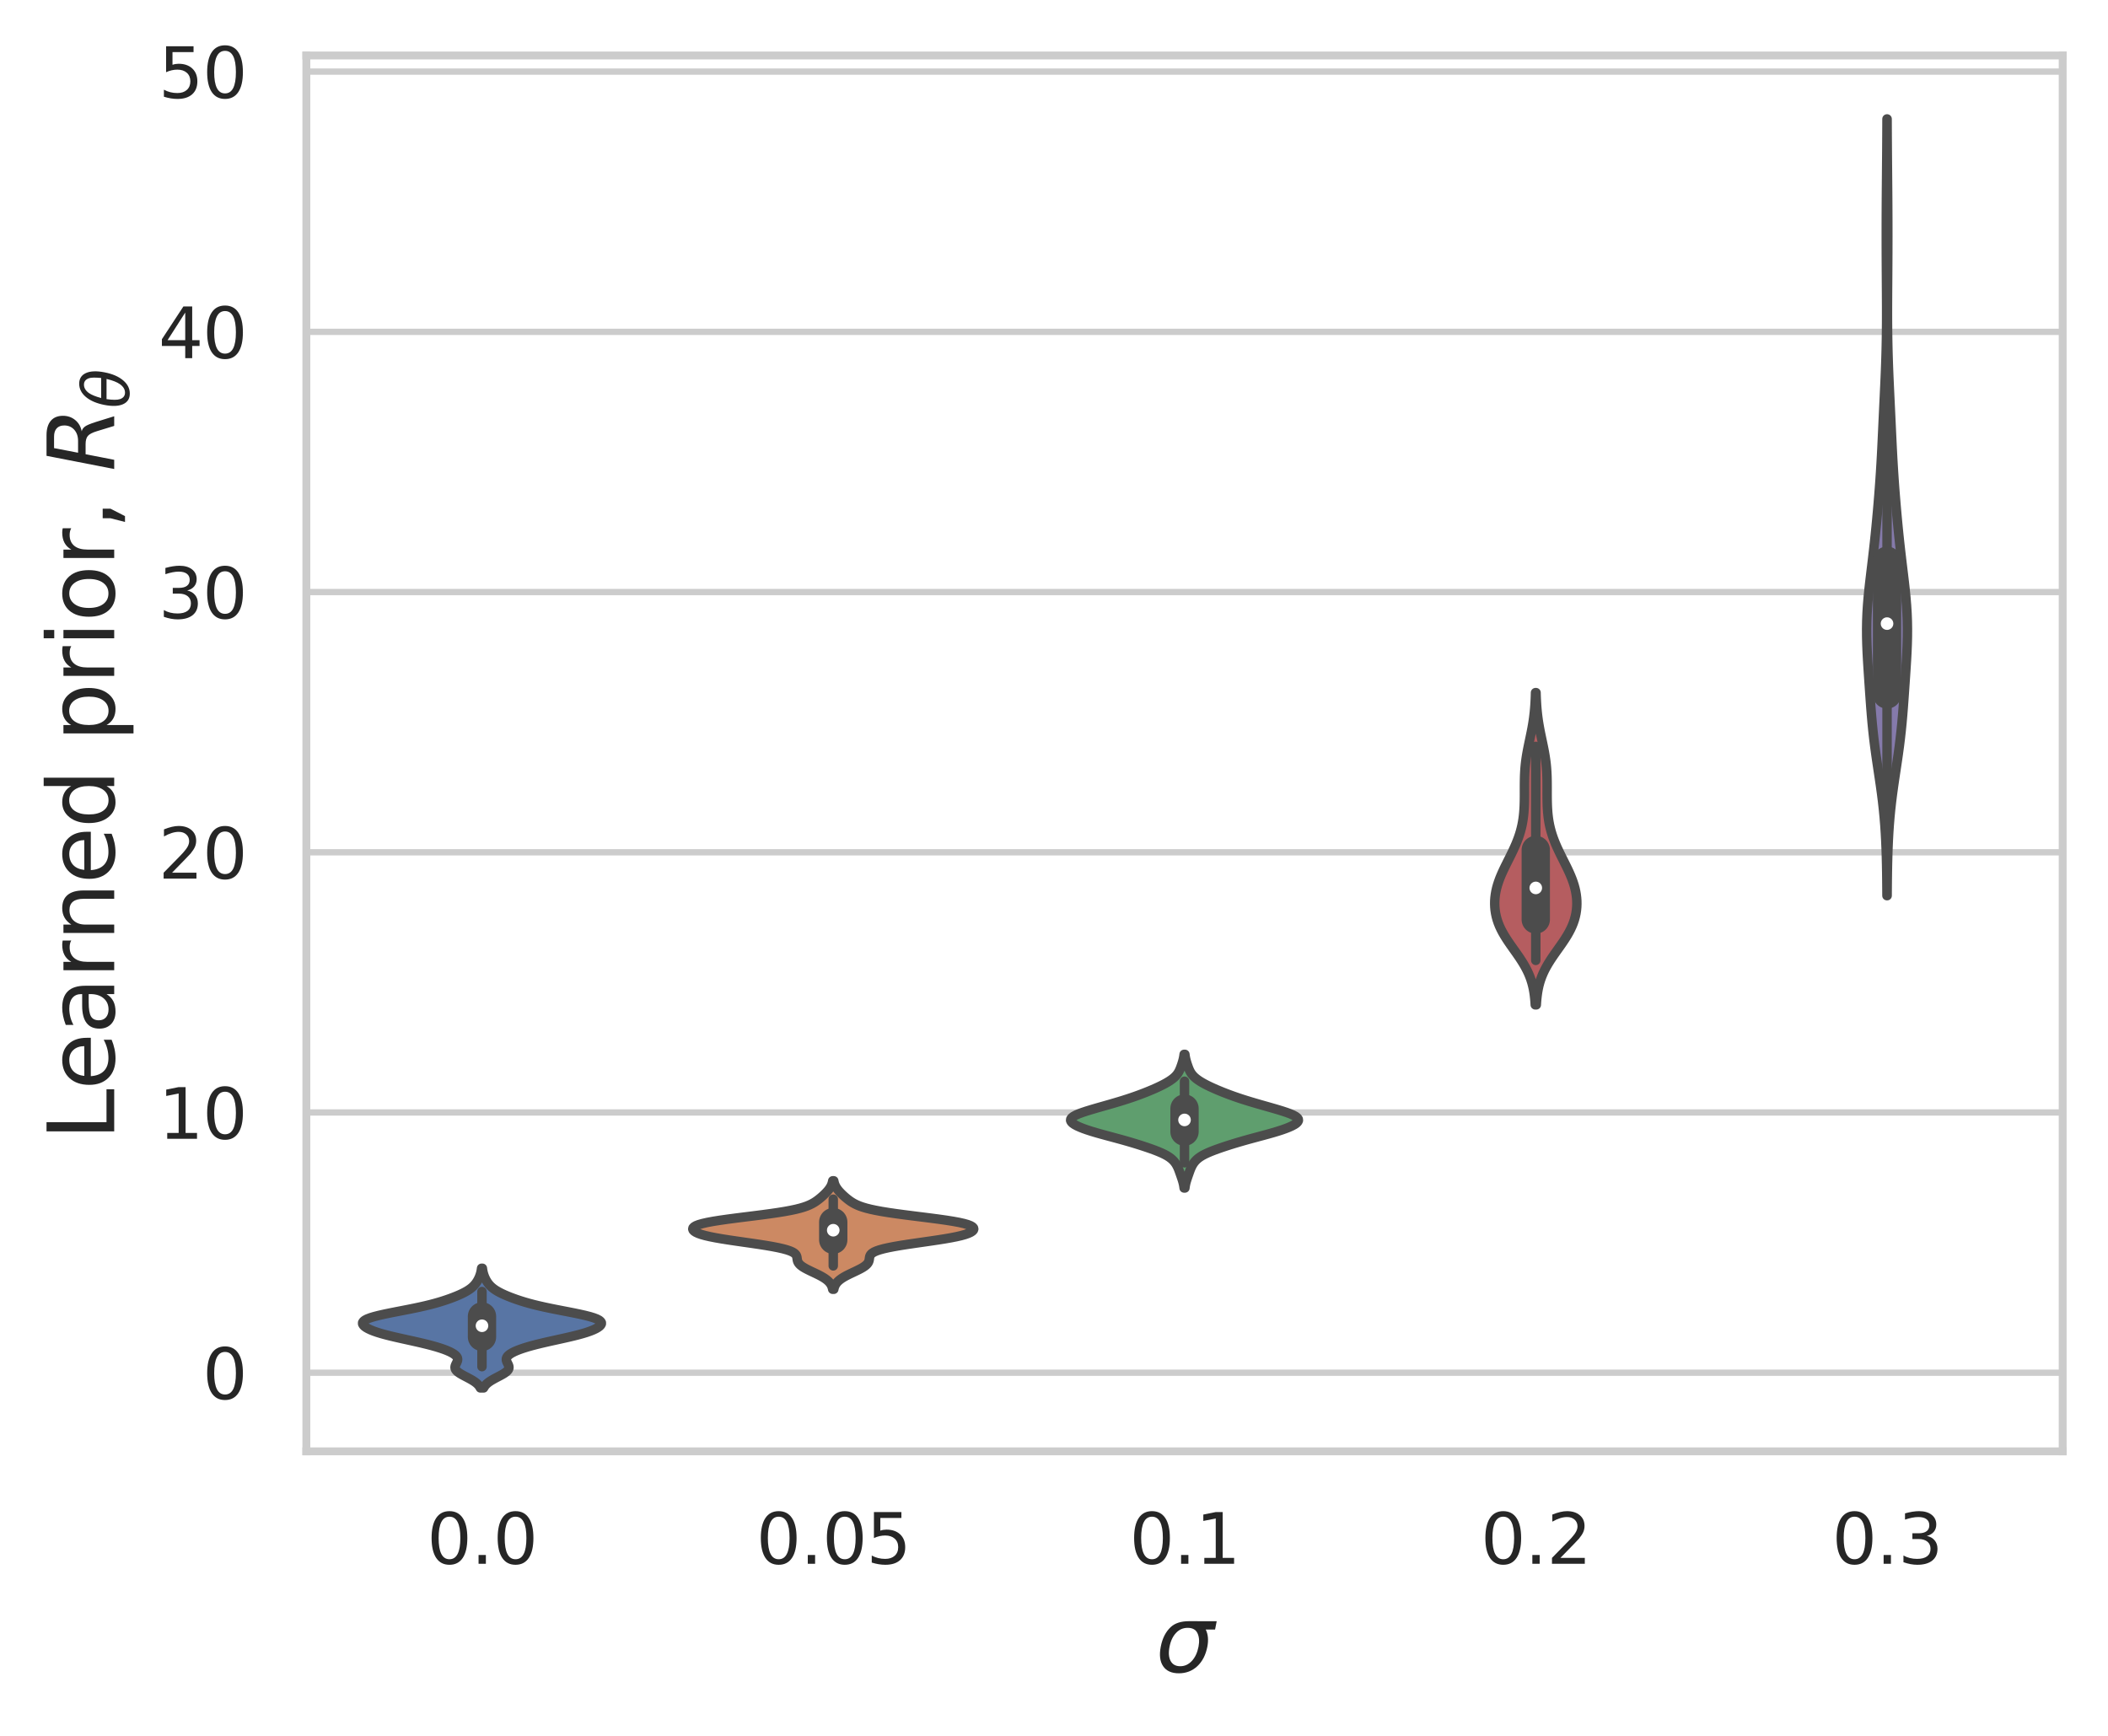 <?xml version="1.0" encoding="utf-8" standalone="no"?>
<!DOCTYPE svg PUBLIC "-//W3C//DTD SVG 1.1//EN"
  "http://www.w3.org/Graphics/SVG/1.1/DTD/svg11.dtd">
<svg xmlns:xlink="http://www.w3.org/1999/xlink" width="334.865pt" height="275.858pt" viewBox="0 0 334.865 275.858" xmlns="http://www.w3.org/2000/svg" version="1.1">
 <defs>
  <style type="text/css">*{stroke-linejoin: round; stroke-linecap: butt}</style>
 </defs>
 <g id="figure_1">
  <g id="patch_1">
   <path d="M 0 275.858 
L 334.865 275.858 
L 334.865 0 
L 0 0 
z
" style="fill: #ffffff"/>
  </g>
  <g id="axes_1">
   <g id="patch_2">
    <path d="M 48.666 230.576 
L 327.666 230.576 
L 327.666 8.816 
L 48.666 8.816 
z
" style="fill: #ffffff"/>
   </g>
   <g id="matplotlib.axis_1">
    <g id="xtick_1">
     <g id="text_1">
      <!-- 0.0 -->
      <g style="fill: #262626" transform="translate(67.819 248.434) scale(0.11 -0.11)">
       <defs>
        <path id="DejaVuSans-30" d="M 2034 4250 
Q 1547 4250 1301 3770 
Q 1056 3291 1056 2328 
Q 1056 1369 1301 889 
Q 1547 409 2034 409 
Q 2525 409 2770 889 
Q 3016 1369 3016 2328 
Q 3016 3291 2770 3770 
Q 2525 4250 2034 4250 
z
M 2034 4750 
Q 2819 4750 3233 4129 
Q 3647 3509 3647 2328 
Q 3647 1150 3233 529 
Q 2819 -91 2034 -91 
Q 1250 -91 836 529 
Q 422 1150 422 2328 
Q 422 3509 836 4129 
Q 1250 4750 2034 4750 
z
" transform="scale(0.016)"/>
        <path id="DejaVuSans-2e" d="M 684 794 
L 1344 794 
L 1344 0 
L 684 0 
L 684 794 
z
" transform="scale(0.016)"/>
       </defs>
       <use xlink:href="#DejaVuSans-30"/>
       <use xlink:href="#DejaVuSans-2e" x="63.623"/>
       <use xlink:href="#DejaVuSans-30" x="95.41"/>
      </g>
     </g>
    </g>
    <g id="xtick_2">
     <g id="text_2">
      <!-- 0.05 -->
      <g style="fill: #262626" transform="translate(120.119 248.434) scale(0.11 -0.11)">
       <defs>
        <path id="DejaVuSans-35" d="M 691 4666 
L 3169 4666 
L 3169 4134 
L 1269 4134 
L 1269 2991 
Q 1406 3038 1543 3061 
Q 1681 3084 1819 3084 
Q 2600 3084 3056 2656 
Q 3513 2228 3513 1497 
Q 3513 744 3044 326 
Q 2575 -91 1722 -91 
Q 1428 -91 1123 -41 
Q 819 9 494 109 
L 494 744 
Q 775 591 1075 516 
Q 1375 441 1709 441 
Q 2250 441 2565 725 
Q 2881 1009 2881 1497 
Q 2881 1984 2565 2268 
Q 2250 2553 1709 2553 
Q 1456 2553 1204 2497 
Q 953 2441 691 2322 
L 691 4666 
z
" transform="scale(0.016)"/>
       </defs>
       <use xlink:href="#DejaVuSans-30"/>
       <use xlink:href="#DejaVuSans-2e" x="63.623"/>
       <use xlink:href="#DejaVuSans-30" x="95.41"/>
       <use xlink:href="#DejaVuSans-35" x="159.033"/>
      </g>
     </g>
    </g>
    <g id="xtick_3">
     <g id="text_3">
      <!-- 0.1 -->
      <g style="fill: #262626" transform="translate(179.419 248.434) scale(0.11 -0.11)">
       <defs>
        <path id="DejaVuSans-31" d="M 794 531 
L 1825 531 
L 1825 4091 
L 703 3866 
L 703 4441 
L 1819 4666 
L 2450 4666 
L 2450 531 
L 3481 531 
L 3481 0 
L 794 0 
L 794 531 
z
" transform="scale(0.016)"/>
       </defs>
       <use xlink:href="#DejaVuSans-30"/>
       <use xlink:href="#DejaVuSans-2e" x="63.623"/>
       <use xlink:href="#DejaVuSans-31" x="95.41"/>
      </g>
     </g>
    </g>
    <g id="xtick_4">
     <g id="text_4">
      <!-- 0.2 -->
      <g style="fill: #262626" transform="translate(235.219 248.434) scale(0.11 -0.11)">
       <defs>
        <path id="DejaVuSans-32" d="M 1228 531 
L 3431 531 
L 3431 0 
L 469 0 
L 469 531 
Q 828 903 1448 1529 
Q 2069 2156 2228 2338 
Q 2531 2678 2651 2914 
Q 2772 3150 2772 3378 
Q 2772 3750 2511 3984 
Q 2250 4219 1831 4219 
Q 1534 4219 1204 4116 
Q 875 4013 500 3803 
L 500 4441 
Q 881 4594 1212 4672 
Q 1544 4750 1819 4750 
Q 2544 4750 2975 4387 
Q 3406 4025 3406 3419 
Q 3406 3131 3298 2873 
Q 3191 2616 2906 2266 
Q 2828 2175 2409 1742 
Q 1991 1309 1228 531 
z
" transform="scale(0.016)"/>
       </defs>
       <use xlink:href="#DejaVuSans-30"/>
       <use xlink:href="#DejaVuSans-2e" x="63.623"/>
       <use xlink:href="#DejaVuSans-32" x="95.41"/>
      </g>
     </g>
    </g>
    <g id="xtick_5">
     <g id="text_5">
      <!-- 0.3 -->
      <g style="fill: #262626" transform="translate(291.019 248.434) scale(0.11 -0.11)">
       <defs>
        <path id="DejaVuSans-33" d="M 2597 2516 
Q 3050 2419 3304 2112 
Q 3559 1806 3559 1356 
Q 3559 666 3084 287 
Q 2609 -91 1734 -91 
Q 1441 -91 1130 -33 
Q 819 25 488 141 
L 488 750 
Q 750 597 1062 519 
Q 1375 441 1716 441 
Q 2309 441 2620 675 
Q 2931 909 2931 1356 
Q 2931 1769 2642 2001 
Q 2353 2234 1838 2234 
L 1294 2234 
L 1294 2753 
L 1863 2753 
Q 2328 2753 2575 2939 
Q 2822 3125 2822 3475 
Q 2822 3834 2567 4026 
Q 2313 4219 1838 4219 
Q 1578 4219 1281 4162 
Q 984 4106 628 3988 
L 628 4550 
Q 988 4650 1302 4700 
Q 1616 4750 1894 4750 
Q 2613 4750 3031 4423 
Q 3450 4097 3450 3541 
Q 3450 3153 3228 2886 
Q 3006 2619 2597 2516 
z
" transform="scale(0.016)"/>
       </defs>
       <use xlink:href="#DejaVuSans-30"/>
       <use xlink:href="#DejaVuSans-2e" x="63.623"/>
       <use xlink:href="#DejaVuSans-33" x="95.41"/>
      </g>
     </g>
    </g>
    <g id="text_6">
     <!-- $\sigma$ -->
     <g style="fill: #262626" transform="translate(183.558 265.663) scale(0.144 -0.144)">
      <defs>
       <path id="DejaVuSans-Oblique-3c3" d="M 2219 3044 
Q 1744 3044 1422 2700 
Q 1081 2341 969 1747 
Q 844 1119 1044 756 
Q 1241 397 1706 397 
Q 2166 397 2503 759 
Q 2844 1122 2966 1747 
Q 3075 2319 2881 2700 
Q 2700 3044 2219 3044 
z
M 2309 3503 
L 4219 3500 
L 4106 2925 
L 3463 2925 
Q 3706 2438 3575 1747 
Q 3406 888 2884 400 
Q 2359 -91 1609 -91 
Q 856 -91 525 400 
Q 194 888 363 1747 
Q 528 2609 1050 3097 
Q 1484 3503 2309 3503 
z
" transform="scale(0.016)"/>
      </defs>
      <use xlink:href="#DejaVuSans-Oblique-3c3" transform="translate(0 0.266)"/>
     </g>
    </g>
   </g>
   <g id="matplotlib.axis_2">
    <g id="ytick_1">
     <g id="line2d_1">
      <path d="M 48.666 218.082 
L 327.666 218.082 
" clip-path="url(#p1fe49206c6)" style="fill: none; stroke: #cccccc; stroke-linecap: round"/>
     </g>
     <g id="text_7">
      <!-- 0 -->
      <g style="fill: #262626" transform="translate(32.167 222.261) scale(0.11 -0.11)">
       <use xlink:href="#DejaVuSans-30"/>
      </g>
     </g>
    </g>
    <g id="ytick_2">
     <g id="line2d_2">
      <path d="M 48.666 176.741 
L 327.666 176.741 
" clip-path="url(#p1fe49206c6)" style="fill: none; stroke: #cccccc; stroke-linecap: round"/>
     </g>
     <g id="text_8">
      <!-- 10 -->
      <g style="fill: #262626" transform="translate(25.168 180.921) scale(0.11 -0.11)">
       <use xlink:href="#DejaVuSans-31"/>
       <use xlink:href="#DejaVuSans-30" x="63.623"/>
      </g>
     </g>
    </g>
    <g id="ytick_3">
     <g id="line2d_3">
      <path d="M 48.666 135.401 
L 327.666 135.401 
" clip-path="url(#p1fe49206c6)" style="fill: none; stroke: #cccccc; stroke-linecap: round"/>
     </g>
     <g id="text_9">
      <!-- 20 -->
      <g style="fill: #262626" transform="translate(25.168 139.58) scale(0.11 -0.11)">
       <use xlink:href="#DejaVuSans-32"/>
       <use xlink:href="#DejaVuSans-30" x="63.623"/>
      </g>
     </g>
    </g>
    <g id="ytick_4">
     <g id="line2d_4">
      <path d="M 48.666 94.06 
L 327.666 94.06 
" clip-path="url(#p1fe49206c6)" style="fill: none; stroke: #cccccc; stroke-linecap: round"/>
     </g>
     <g id="text_10">
      <!-- 30 -->
      <g style="fill: #262626" transform="translate(25.168 98.239) scale(0.11 -0.11)">
       <use xlink:href="#DejaVuSans-33"/>
       <use xlink:href="#DejaVuSans-30" x="63.623"/>
      </g>
     </g>
    </g>
    <g id="ytick_5">
     <g id="line2d_5">
      <path d="M 48.666 52.72 
L 327.666 52.72 
" clip-path="url(#p1fe49206c6)" style="fill: none; stroke: #cccccc; stroke-linecap: round"/>
     </g>
     <g id="text_11">
      <!-- 40 -->
      <g style="fill: #262626" transform="translate(25.168 56.899) scale(0.11 -0.11)">
       <defs>
        <path id="DejaVuSans-34" d="M 2419 4116 
L 825 1625 
L 2419 1625 
L 2419 4116 
z
M 2253 4666 
L 3047 4666 
L 3047 1625 
L 3713 1625 
L 3713 1100 
L 3047 1100 
L 3047 0 
L 2419 0 
L 2419 1100 
L 313 1100 
L 313 1709 
L 2253 4666 
z
" transform="scale(0.016)"/>
       </defs>
       <use xlink:href="#DejaVuSans-34"/>
       <use xlink:href="#DejaVuSans-30" x="63.623"/>
      </g>
     </g>
    </g>
    <g id="ytick_6">
     <g id="line2d_6">
      <path d="M 48.666 11.379 
L 327.666 11.379 
" clip-path="url(#p1fe49206c6)" style="fill: none; stroke: #cccccc; stroke-linecap: round"/>
     </g>
     <g id="text_12">
      <!-- 50 -->
      <g style="fill: #262626" transform="translate(25.168 15.558) scale(0.11 -0.11)">
       <use xlink:href="#DejaVuSans-35"/>
       <use xlink:href="#DejaVuSans-30" x="63.623"/>
      </g>
     </g>
    </g>
    <g id="text_13">
     <!-- Learned prior, $R_\theta$ -->
     <g style="fill: #262626" transform="translate(18.144 181.184) rotate(-90) scale(0.144 -0.144)">
      <defs>
       <path id="DejaVuSans-4c" d="M 628 4666 
L 1259 4666 
L 1259 531 
L 3531 531 
L 3531 0 
L 628 0 
L 628 4666 
z
" transform="scale(0.016)"/>
       <path id="DejaVuSans-65" d="M 3597 1894 
L 3597 1613 
L 953 1613 
Q 991 1019 1311 708 
Q 1631 397 2203 397 
Q 2534 397 2845 478 
Q 3156 559 3463 722 
L 3463 178 
Q 3153 47 2828 -22 
Q 2503 -91 2169 -91 
Q 1331 -91 842 396 
Q 353 884 353 1716 
Q 353 2575 817 3079 
Q 1281 3584 2069 3584 
Q 2775 3584 3186 3129 
Q 3597 2675 3597 1894 
z
M 3022 2063 
Q 3016 2534 2758 2815 
Q 2500 3097 2075 3097 
Q 1594 3097 1305 2825 
Q 1016 2553 972 2059 
L 3022 2063 
z
" transform="scale(0.016)"/>
       <path id="DejaVuSans-61" d="M 2194 1759 
Q 1497 1759 1228 1600 
Q 959 1441 959 1056 
Q 959 750 1161 570 
Q 1363 391 1709 391 
Q 2188 391 2477 730 
Q 2766 1069 2766 1631 
L 2766 1759 
L 2194 1759 
z
M 3341 1997 
L 3341 0 
L 2766 0 
L 2766 531 
Q 2569 213 2275 61 
Q 1981 -91 1556 -91 
Q 1019 -91 701 211 
Q 384 513 384 1019 
Q 384 1609 779 1909 
Q 1175 2209 1959 2209 
L 2766 2209 
L 2766 2266 
Q 2766 2663 2505 2880 
Q 2244 3097 1772 3097 
Q 1472 3097 1187 3025 
Q 903 2953 641 2809 
L 641 3341 
Q 956 3463 1253 3523 
Q 1550 3584 1831 3584 
Q 2591 3584 2966 3190 
Q 3341 2797 3341 1997 
z
" transform="scale(0.016)"/>
       <path id="DejaVuSans-72" d="M 2631 2963 
Q 2534 3019 2420 3045 
Q 2306 3072 2169 3072 
Q 1681 3072 1420 2755 
Q 1159 2438 1159 1844 
L 1159 0 
L 581 0 
L 581 3500 
L 1159 3500 
L 1159 2956 
Q 1341 3275 1631 3429 
Q 1922 3584 2338 3584 
Q 2397 3584 2469 3576 
Q 2541 3569 2628 3553 
L 2631 2963 
z
" transform="scale(0.016)"/>
       <path id="DejaVuSans-6e" d="M 3513 2113 
L 3513 0 
L 2938 0 
L 2938 2094 
Q 2938 2591 2744 2837 
Q 2550 3084 2163 3084 
Q 1697 3084 1428 2787 
Q 1159 2491 1159 1978 
L 1159 0 
L 581 0 
L 581 3500 
L 1159 3500 
L 1159 2956 
Q 1366 3272 1645 3428 
Q 1925 3584 2291 3584 
Q 2894 3584 3203 3211 
Q 3513 2838 3513 2113 
z
" transform="scale(0.016)"/>
       <path id="DejaVuSans-64" d="M 2906 2969 
L 2906 4863 
L 3481 4863 
L 3481 0 
L 2906 0 
L 2906 525 
Q 2725 213 2448 61 
Q 2172 -91 1784 -91 
Q 1150 -91 751 415 
Q 353 922 353 1747 
Q 353 2572 751 3078 
Q 1150 3584 1784 3584 
Q 2172 3584 2448 3432 
Q 2725 3281 2906 2969 
z
M 947 1747 
Q 947 1113 1208 752 
Q 1469 391 1925 391 
Q 2381 391 2643 752 
Q 2906 1113 2906 1747 
Q 2906 2381 2643 2742 
Q 2381 3103 1925 3103 
Q 1469 3103 1208 2742 
Q 947 2381 947 1747 
z
" transform="scale(0.016)"/>
       <path id="DejaVuSans-20" transform="scale(0.016)"/>
       <path id="DejaVuSans-70" d="M 1159 525 
L 1159 -1331 
L 581 -1331 
L 581 3500 
L 1159 3500 
L 1159 2969 
Q 1341 3281 1617 3432 
Q 1894 3584 2278 3584 
Q 2916 3584 3314 3078 
Q 3713 2572 3713 1747 
Q 3713 922 3314 415 
Q 2916 -91 2278 -91 
Q 1894 -91 1617 61 
Q 1341 213 1159 525 
z
M 3116 1747 
Q 3116 2381 2855 2742 
Q 2594 3103 2138 3103 
Q 1681 3103 1420 2742 
Q 1159 2381 1159 1747 
Q 1159 1113 1420 752 
Q 1681 391 2138 391 
Q 2594 391 2855 752 
Q 3116 1113 3116 1747 
z
" transform="scale(0.016)"/>
       <path id="DejaVuSans-69" d="M 603 3500 
L 1178 3500 
L 1178 0 
L 603 0 
L 603 3500 
z
M 603 4863 
L 1178 4863 
L 1178 4134 
L 603 4134 
L 603 4863 
z
" transform="scale(0.016)"/>
       <path id="DejaVuSans-6f" d="M 1959 3097 
Q 1497 3097 1228 2736 
Q 959 2375 959 1747 
Q 959 1119 1226 758 
Q 1494 397 1959 397 
Q 2419 397 2687 759 
Q 2956 1122 2956 1747 
Q 2956 2369 2687 2733 
Q 2419 3097 1959 3097 
z
M 1959 3584 
Q 2709 3584 3137 3096 
Q 3566 2609 3566 1747 
Q 3566 888 3137 398 
Q 2709 -91 1959 -91 
Q 1206 -91 779 398 
Q 353 888 353 1747 
Q 353 2609 779 3096 
Q 1206 3584 1959 3584 
z
" transform="scale(0.016)"/>
       <path id="DejaVuSans-2c" d="M 750 794 
L 1409 794 
L 1409 256 
L 897 -744 
L 494 -744 
L 750 256 
L 750 794 
z
" transform="scale(0.016)"/>
       <path id="DejaVuSans-Oblique-52" d="M 1613 4147 
L 1294 2491 
L 2106 2491 
Q 2584 2491 2879 2755 
Q 3175 3019 3175 3444 
Q 3175 3784 2976 3965 
Q 2778 4147 2406 4147 
L 1613 4147 
z
M 2772 2241 
Q 2972 2194 3105 2009 
Q 3238 1825 3413 1275 
L 3809 0 
L 3144 0 
L 2778 1197 
Q 2638 1659 2453 1815 
Q 2269 1972 1888 1972 
L 1191 1972 
L 806 0 
L 172 0 
L 1081 4666 
L 2503 4666 
Q 3150 4666 3495 4373 
Q 3841 4081 3841 3531 
Q 3841 3044 3547 2687 
Q 3253 2331 2772 2241 
z
" transform="scale(0.016)"/>
       <path id="DejaVuSans-Oblique-3b8" d="M 2913 2219 
L 925 2219 
Q 791 1284 928 888 
Q 1100 400 1566 400 
Q 2034 400 2391 891 
Q 2703 1322 2913 2219 
z
M 3009 2750 
Q 3094 3638 2984 3950 
Q 2813 4444 2353 4444 
Q 1875 4444 1525 3956 
Q 1250 3563 1034 2750 
L 3009 2750 
z
M 2444 4913 
Q 3194 4913 3494 4250 
Q 3794 3591 3566 2422 
Q 3341 1256 2781 594 
Q 2225 -72 1475 -72 
Q 722 -72 425 594 
Q 128 1256 353 2422 
Q 581 3591 1134 4250 
Q 1691 4913 2444 4913 
z
" transform="scale(0.016)"/>
      </defs>
      <use xlink:href="#DejaVuSans-4c" transform="translate(0 0.016)"/>
      <use xlink:href="#DejaVuSans-65" transform="translate(55.713 0.016)"/>
      <use xlink:href="#DejaVuSans-61" transform="translate(117.236 0.016)"/>
      <use xlink:href="#DejaVuSans-72" transform="translate(178.516 0.016)"/>
      <use xlink:href="#DejaVuSans-6e" transform="translate(219.629 0.016)"/>
      <use xlink:href="#DejaVuSans-65" transform="translate(283.008 0.016)"/>
      <use xlink:href="#DejaVuSans-64" transform="translate(344.531 0.016)"/>
      <use xlink:href="#DejaVuSans-20" transform="translate(408.008 0.016)"/>
      <use xlink:href="#DejaVuSans-70" transform="translate(439.795 0.016)"/>
      <use xlink:href="#DejaVuSans-72" transform="translate(503.271 0.016)"/>
      <use xlink:href="#DejaVuSans-69" transform="translate(544.385 0.016)"/>
      <use xlink:href="#DejaVuSans-6f" transform="translate(572.168 0.016)"/>
      <use xlink:href="#DejaVuSans-72" transform="translate(633.35 0.016)"/>
      <use xlink:href="#DejaVuSans-2c" transform="translate(674.463 0.016)"/>
      <use xlink:href="#DejaVuSans-20" transform="translate(706.25 0.016)"/>
      <use xlink:href="#DejaVuSans-Oblique-52" transform="translate(738.037 0.016)"/>
      <use xlink:href="#DejaVuSans-Oblique-3b8" transform="translate(807.52 -16.391) scale(0.7)"/>
     </g>
    </g>
   </g>
   <g id="PolyCollection_1">
    <defs>
     <path id="m4157c466ab" d="M 76.825 -55.362 
L 76.306 -55.362 
L 76.2 -55.554 
L 76.062 -55.746 
L 75.89 -55.938 
L 75.678 -56.131 
L 75.427 -56.323 
L 75.137 -56.515 
L 74.813 -56.707 
L 74.463 -56.899 
L 74.098 -57.091 
L 73.731 -57.283 
L 73.379 -57.475 
L 73.057 -57.667 
L 72.778 -57.859 
L 72.557 -58.051 
L 72.399 -58.243 
L 72.307 -58.435 
L 72.278 -58.627 
L 72.304 -58.819 
L 72.371 -59.011 
L 72.461 -59.203 
L 72.557 -59.395 
L 72.64 -59.587 
L 72.691 -59.779 
L 72.697 -59.971 
L 72.648 -60.163 
L 72.535 -60.355 
L 72.355 -60.547 
L 72.109 -60.739 
L 71.796 -60.931 
L 71.418 -61.123 
L 70.978 -61.315 
L 70.476 -61.507 
L 69.914 -61.699 
L 69.291 -61.891 
L 68.61 -62.083 
L 67.873 -62.275 
L 67.086 -62.467 
L 66.258 -62.659 
L 65.4 -62.851 
L 64.527 -63.043 
L 63.658 -63.235 
L 62.81 -63.427 
L 61.999 -63.619 
L 61.24 -63.811 
L 60.544 -64.003 
L 59.919 -64.195 
L 59.367 -64.387 
L 58.888 -64.579 
L 58.482 -64.771 
L 58.148 -64.963 
L 57.886 -65.155 
L 57.702 -65.347 
L 57.604 -65.539 
L 57.602 -65.731 
L 57.711 -65.923 
L 57.941 -66.115 
L 58.302 -66.307 
L 58.798 -66.499 
L 59.425 -66.691 
L 60.173 -66.883 
L 61.022 -67.075 
L 61.948 -67.267 
L 62.921 -67.459 
L 63.913 -67.651 
L 64.897 -67.843 
L 65.848 -68.035 
L 66.752 -68.228 
L 67.597 -68.42 
L 68.381 -68.612 
L 69.105 -68.804 
L 69.773 -68.996 
L 70.394 -69.188 
L 70.973 -69.38 
L 71.517 -69.572 
L 72.029 -69.764 
L 72.51 -69.956 
L 72.96 -70.148 
L 73.377 -70.34 
L 73.761 -70.532 
L 74.109 -70.724 
L 74.422 -70.916 
L 74.699 -71.108 
L 74.942 -71.3 
L 75.155 -71.492 
L 75.341 -71.684 
L 75.505 -71.876 
L 75.648 -72.068 
L 75.776 -72.26 
L 75.89 -72.452 
L 75.993 -72.644 
L 76.085 -72.836 
L 76.167 -73.028 
L 76.241 -73.22 
L 76.305 -73.412 
L 76.36 -73.604 
L 76.407 -73.796 
L 76.445 -73.988 
L 76.476 -74.18 
L 76.501 -74.372 
L 76.63 -74.372 
L 76.63 -74.372 
L 76.655 -74.18 
L 76.686 -73.988 
L 76.724 -73.796 
L 76.771 -73.604 
L 76.826 -73.412 
L 76.89 -73.22 
L 76.964 -73.028 
L 77.046 -72.836 
L 77.138 -72.644 
L 77.241 -72.452 
L 77.355 -72.26 
L 77.483 -72.068 
L 77.626 -71.876 
L 77.79 -71.684 
L 77.976 -71.492 
L 78.189 -71.3 
L 78.432 -71.108 
L 78.709 -70.916 
L 79.022 -70.724 
L 79.37 -70.532 
L 79.754 -70.34 
L 80.171 -70.148 
L 80.621 -69.956 
L 81.102 -69.764 
L 81.614 -69.572 
L 82.158 -69.38 
L 82.737 -69.188 
L 83.358 -68.996 
L 84.026 -68.804 
L 84.75 -68.612 
L 85.534 -68.42 
L 86.379 -68.228 
L 87.283 -68.035 
L 88.234 -67.843 
L 89.218 -67.651 
L 90.21 -67.459 
L 91.183 -67.267 
L 92.109 -67.075 
L 92.958 -66.883 
L 93.706 -66.691 
L 94.333 -66.499 
L 94.829 -66.307 
L 95.19 -66.115 
L 95.42 -65.923 
L 95.529 -65.731 
L 95.527 -65.539 
L 95.429 -65.347 
L 95.245 -65.155 
L 94.983 -64.963 
L 94.649 -64.771 
L 94.243 -64.579 
L 93.764 -64.387 
L 93.212 -64.195 
L 92.587 -64.003 
L 91.891 -63.811 
L 91.132 -63.619 
L 90.321 -63.427 
L 89.473 -63.235 
L 88.604 -63.043 
L 87.731 -62.851 
L 86.873 -62.659 
L 86.045 -62.467 
L 85.258 -62.275 
L 84.521 -62.083 
L 83.84 -61.891 
L 83.217 -61.699 
L 82.655 -61.507 
L 82.153 -61.315 
L 81.713 -61.123 
L 81.335 -60.931 
L 81.022 -60.739 
L 80.776 -60.547 
L 80.596 -60.355 
L 80.483 -60.163 
L 80.434 -59.971 
L 80.44 -59.779 
L 80.491 -59.587 
L 80.574 -59.395 
L 80.67 -59.203 
L 80.76 -59.011 
L 80.827 -58.819 
L 80.853 -58.627 
L 80.824 -58.435 
L 80.732 -58.243 
L 80.574 -58.051 
L 80.353 -57.859 
L 80.074 -57.667 
L 79.752 -57.475 
L 79.4 -57.283 
L 79.033 -57.091 
L 78.668 -56.899 
L 78.318 -56.707 
L 77.994 -56.515 
L 77.704 -56.323 
L 77.453 -56.131 
L 77.241 -55.938 
L 77.069 -55.746 
L 76.931 -55.554 
L 76.825 -55.362 
z
" style="stroke: #4c4c4c; stroke-width: 1.5"/>
    </defs>
    <g clip-path="url(#p1fe49206c6)">
     <use xlink:href="#m4157c466ab" x="0" y="275.858" style="fill: #5875a4; stroke: #4c4c4c; stroke-width: 1.5"/>
    </g>
   </g>
   <g id="PolyCollection_2">
    <defs>
     <path id="m911a933b8f" d="M 132.453 -71.033 
L 132.278 -71.033 
L 132.24 -71.207 
L 132.189 -71.381 
L 132.123 -71.555 
L 132.038 -71.729 
L 131.932 -71.903 
L 131.801 -72.078 
L 131.645 -72.252 
L 131.459 -72.426 
L 131.243 -72.6 
L 130.997 -72.774 
L 130.719 -72.948 
L 130.414 -73.122 
L 130.083 -73.296 
L 129.731 -73.47 
L 129.367 -73.644 
L 128.997 -73.818 
L 128.631 -73.993 
L 128.278 -74.167 
L 127.948 -74.341 
L 127.648 -74.515 
L 127.386 -74.689 
L 127.164 -74.863 
L 126.986 -75.037 
L 126.85 -75.211 
L 126.753 -75.385 
L 126.689 -75.559 
L 126.65 -75.733 
L 126.625 -75.908 
L 126.601 -76.082 
L 126.562 -76.256 
L 126.49 -76.43 
L 126.368 -76.604 
L 126.175 -76.778 
L 125.892 -76.952 
L 125.504 -77.126 
L 124.995 -77.3 
L 124.356 -77.474 
L 123.585 -77.648 
L 122.685 -77.823 
L 121.669 -77.997 
L 120.557 -78.171 
L 119.377 -78.345 
L 118.162 -78.519 
L 116.949 -78.693 
L 115.775 -78.867 
L 114.673 -79.041 
L 113.67 -79.215 
L 112.787 -79.389 
L 112.033 -79.563 
L 111.411 -79.738 
L 110.916 -79.912 
L 110.539 -80.086 
L 110.272 -80.26 
L 110.108 -80.434 
L 110.046 -80.608 
L 110.09 -80.782 
L 110.252 -80.956 
L 110.546 -81.13 
L 110.988 -81.304 
L 111.593 -81.478 
L 112.366 -81.653 
L 113.308 -81.827 
L 114.404 -82.001 
L 115.631 -82.175 
L 116.956 -82.349 
L 118.336 -82.523 
L 119.729 -82.697 
L 121.091 -82.871 
L 122.383 -83.045 
L 123.577 -83.219 
L 124.652 -83.393 
L 125.598 -83.568 
L 126.415 -83.742 
L 127.111 -83.916 
L 127.697 -84.09 
L 128.191 -84.264 
L 128.608 -84.438 
L 128.965 -84.612 
L 129.276 -84.786 
L 129.552 -84.96 
L 129.802 -85.134 
L 130.034 -85.308 
L 130.251 -85.483 
L 130.458 -85.657 
L 130.656 -85.831 
L 130.845 -86.005 
L 131.026 -86.179 
L 131.199 -86.353 
L 131.362 -86.527 
L 131.514 -86.701 
L 131.655 -86.875 
L 131.782 -87.049 
L 131.895 -87.223 
L 131.994 -87.398 
L 132.078 -87.572 
L 132.148 -87.746 
L 132.204 -87.92 
L 132.249 -88.094 
L 132.283 -88.268 
L 132.448 -88.268 
L 132.448 -88.268 
L 132.482 -88.094 
L 132.527 -87.92 
L 132.583 -87.746 
L 132.653 -87.572 
L 132.737 -87.398 
L 132.836 -87.223 
L 132.949 -87.049 
L 133.076 -86.875 
L 133.217 -86.701 
L 133.369 -86.527 
L 133.532 -86.353 
L 133.705 -86.179 
L 133.886 -86.005 
L 134.075 -85.831 
L 134.273 -85.657 
L 134.48 -85.483 
L 134.697 -85.308 
L 134.929 -85.134 
L 135.179 -84.96 
L 135.455 -84.786 
L 135.766 -84.612 
L 136.123 -84.438 
L 136.54 -84.264 
L 137.034 -84.09 
L 137.62 -83.916 
L 138.316 -83.742 
L 139.133 -83.568 
L 140.079 -83.393 
L 141.154 -83.219 
L 142.348 -83.045 
L 143.64 -82.871 
L 145.002 -82.697 
L 146.395 -82.523 
L 147.775 -82.349 
L 149.1 -82.175 
L 150.327 -82.001 
L 151.423 -81.827 
L 152.365 -81.653 
L 153.138 -81.478 
L 153.743 -81.304 
L 154.185 -81.13 
L 154.479 -80.956 
L 154.641 -80.782 
L 154.685 -80.608 
L 154.623 -80.434 
L 154.459 -80.26 
L 154.192 -80.086 
L 153.815 -79.912 
L 153.32 -79.738 
L 152.698 -79.563 
L 151.944 -79.389 
L 151.061 -79.215 
L 150.058 -79.041 
L 148.956 -78.867 
L 147.782 -78.693 
L 146.569 -78.519 
L 145.354 -78.345 
L 144.174 -78.171 
L 143.062 -77.997 
L 142.046 -77.823 
L 141.146 -77.648 
L 140.375 -77.474 
L 139.736 -77.3 
L 139.227 -77.126 
L 138.839 -76.952 
L 138.556 -76.778 
L 138.363 -76.604 
L 138.241 -76.43 
L 138.169 -76.256 
L 138.13 -76.082 
L 138.106 -75.908 
L 138.081 -75.733 
L 138.042 -75.559 
L 137.978 -75.385 
L 137.881 -75.211 
L 137.745 -75.037 
L 137.567 -74.863 
L 137.345 -74.689 
L 137.083 -74.515 
L 136.783 -74.341 
L 136.453 -74.167 
L 136.1 -73.993 
L 135.734 -73.818 
L 135.364 -73.644 
L 135 -73.47 
L 134.648 -73.296 
L 134.317 -73.122 
L 134.012 -72.948 
L 133.734 -72.774 
L 133.488 -72.6 
L 133.272 -72.426 
L 133.086 -72.252 
L 132.93 -72.078 
L 132.799 -71.903 
L 132.693 -71.729 
L 132.608 -71.555 
L 132.542 -71.381 
L 132.491 -71.207 
L 132.453 -71.033 
z
" style="stroke: #4c4c4c; stroke-width: 1.5"/>
    </defs>
    <g clip-path="url(#p1fe49206c6)">
     <use xlink:href="#m911a933b8f" x="0" y="275.858" style="fill: #cc8963; stroke: #4c4c4c; stroke-width: 1.5"/>
    </g>
   </g>
   <g id="PolyCollection_3">
    <defs>
     <path id="mdc7e198683" d="M 188.229 -87.123 
L 188.102 -87.123 
L 188.075 -87.338 
L 188.039 -87.552 
L 187.996 -87.767 
L 187.944 -87.981 
L 187.885 -88.196 
L 187.819 -88.41 
L 187.749 -88.625 
L 187.676 -88.839 
L 187.602 -89.054 
L 187.527 -89.268 
L 187.452 -89.483 
L 187.376 -89.697 
L 187.298 -89.912 
L 187.215 -90.126 
L 187.124 -90.341 
L 187.023 -90.555 
L 186.909 -90.77 
L 186.779 -90.984 
L 186.627 -91.198 
L 186.449 -91.413 
L 186.239 -91.627 
L 185.99 -91.842 
L 185.695 -92.056 
L 185.349 -92.271 
L 184.95 -92.485 
L 184.497 -92.7 
L 183.994 -92.914 
L 183.446 -93.129 
L 182.86 -93.343 
L 182.242 -93.558 
L 181.599 -93.772 
L 180.932 -93.987 
L 180.241 -94.201 
L 179.525 -94.416 
L 178.784 -94.63 
L 178.018 -94.845 
L 177.231 -95.059 
L 176.433 -95.274 
L 175.635 -95.488 
L 174.851 -95.703 
L 174.095 -95.917 
L 173.38 -96.132 
L 172.716 -96.346 
L 172.109 -96.561 
L 171.566 -96.775 
L 171.092 -96.989 
L 170.695 -97.204 
L 170.385 -97.418 
L 170.174 -97.633 
L 170.073 -97.847 
L 170.093 -98.062 
L 170.238 -98.276 
L 170.509 -98.491 
L 170.898 -98.705 
L 171.391 -98.92 
L 171.972 -99.134 
L 172.621 -99.349 
L 173.32 -99.563 
L 174.05 -99.778 
L 174.799 -99.992 
L 175.553 -100.207 
L 176.303 -100.421 
L 177.041 -100.636 
L 177.76 -100.85 
L 178.457 -101.065 
L 179.127 -101.279 
L 179.77 -101.494 
L 180.386 -101.708 
L 180.977 -101.923 
L 181.545 -102.137 
L 182.092 -102.351 
L 182.619 -102.566 
L 183.127 -102.78 
L 183.615 -102.995 
L 184.081 -103.209 
L 184.524 -103.424 
L 184.94 -103.638 
L 185.328 -103.853 
L 185.685 -104.067 
L 186.008 -104.282 
L 186.298 -104.496 
L 186.552 -104.711 
L 186.771 -104.925 
L 186.956 -105.14 
L 187.112 -105.354 
L 187.243 -105.569 
L 187.353 -105.783 
L 187.449 -105.998 
L 187.534 -106.212 
L 187.613 -106.427 
L 187.688 -106.641 
L 187.76 -106.856 
L 187.828 -107.07 
L 187.891 -107.285 
L 187.948 -107.499 
L 187.999 -107.714 
L 188.041 -107.928 
L 188.076 -108.142 
L 188.103 -108.357 
L 188.228 -108.357 
L 188.228 -108.357 
L 188.255 -108.142 
L 188.29 -107.928 
L 188.332 -107.714 
L 188.383 -107.499 
L 188.44 -107.285 
L 188.503 -107.07 
L 188.571 -106.856 
L 188.643 -106.641 
L 188.718 -106.427 
L 188.797 -106.212 
L 188.882 -105.998 
L 188.978 -105.783 
L 189.088 -105.569 
L 189.219 -105.354 
L 189.375 -105.14 
L 189.56 -104.925 
L 189.779 -104.711 
L 190.033 -104.496 
L 190.323 -104.282 
L 190.646 -104.067 
L 191.003 -103.853 
L 191.391 -103.638 
L 191.807 -103.424 
L 192.25 -103.209 
L 192.716 -102.995 
L 193.204 -102.78 
L 193.712 -102.566 
L 194.239 -102.351 
L 194.786 -102.137 
L 195.354 -101.923 
L 195.945 -101.708 
L 196.561 -101.494 
L 197.204 -101.279 
L 197.874 -101.065 
L 198.571 -100.85 
L 199.29 -100.636 
L 200.028 -100.421 
L 200.778 -100.207 
L 201.532 -99.992 
L 202.281 -99.778 
L 203.011 -99.563 
L 203.71 -99.349 
L 204.359 -99.134 
L 204.94 -98.92 
L 205.433 -98.705 
L 205.822 -98.491 
L 206.093 -98.276 
L 206.238 -98.062 
L 206.258 -97.847 
L 206.157 -97.633 
L 205.946 -97.418 
L 205.636 -97.204 
L 205.239 -96.989 
L 204.765 -96.775 
L 204.222 -96.561 
L 203.615 -96.346 
L 202.951 -96.132 
L 202.236 -95.917 
L 201.48 -95.703 
L 200.696 -95.488 
L 199.898 -95.274 
L 199.1 -95.059 
L 198.313 -94.845 
L 197.547 -94.63 
L 196.806 -94.416 
L 196.09 -94.201 
L 195.399 -93.987 
L 194.732 -93.772 
L 194.089 -93.558 
L 193.471 -93.343 
L 192.885 -93.129 
L 192.337 -92.914 
L 191.834 -92.7 
L 191.381 -92.485 
L 190.982 -92.271 
L 190.636 -92.056 
L 190.341 -91.842 
L 190.092 -91.627 
L 189.882 -91.413 
L 189.704 -91.198 
L 189.552 -90.984 
L 189.422 -90.77 
L 189.308 -90.555 
L 189.207 -90.341 
L 189.116 -90.126 
L 189.033 -89.912 
L 188.955 -89.697 
L 188.879 -89.483 
L 188.804 -89.268 
L 188.729 -89.054 
L 188.655 -88.839 
L 188.582 -88.625 
L 188.512 -88.41 
L 188.446 -88.196 
L 188.387 -87.981 
L 188.335 -87.767 
L 188.292 -87.552 
L 188.256 -87.338 
L 188.229 -87.123 
z
" style="stroke: #4c4c4c; stroke-width: 1.5"/>
    </defs>
    <g clip-path="url(#p1fe49206c6)">
     <use xlink:href="#mdc7e198683" x="0" y="275.858" style="fill: #5f9e6e; stroke: #4c4c4c; stroke-width: 1.5"/>
    </g>
   </g>
   <g id="PolyCollection_4">
    <defs>
     <path id="mb2f1a744f0" d="M 244.049 -116.22 
L 243.882 -116.22 
L 243.849 -116.721 
L 243.806 -117.222 
L 243.75 -117.723 
L 243.679 -118.224 
L 243.59 -118.725 
L 243.481 -119.226 
L 243.349 -119.727 
L 243.193 -120.228 
L 243.01 -120.729 
L 242.8 -121.23 
L 242.563 -121.731 
L 242.299 -122.232 
L 242.01 -122.733 
L 241.699 -123.234 
L 241.369 -123.736 
L 241.025 -124.237 
L 240.672 -124.738 
L 240.315 -125.239 
L 239.962 -125.74 
L 239.617 -126.241 
L 239.287 -126.742 
L 238.975 -127.243 
L 238.688 -127.744 
L 238.427 -128.245 
L 238.196 -128.746 
L 237.995 -129.247 
L 237.826 -129.748 
L 237.689 -130.249 
L 237.582 -130.75 
L 237.505 -131.251 
L 237.458 -131.752 
L 237.439 -132.253 
L 237.447 -132.754 
L 237.483 -133.255 
L 237.545 -133.756 
L 237.633 -134.257 
L 237.747 -134.758 
L 237.886 -135.259 
L 238.048 -135.76 
L 238.231 -136.262 
L 238.434 -136.763 
L 238.653 -137.264 
L 238.885 -137.765 
L 239.128 -138.266 
L 239.377 -138.767 
L 239.628 -139.268 
L 239.879 -139.769 
L 240.126 -140.27 
L 240.366 -140.771 
L 240.597 -141.272 
L 240.815 -141.773 
L 241.018 -142.274 
L 241.206 -142.775 
L 241.377 -143.276 
L 241.529 -143.777 
L 241.662 -144.278 
L 241.777 -144.779 
L 241.873 -145.28 
L 241.953 -145.781 
L 242.016 -146.282 
L 242.066 -146.783 
L 242.102 -147.284 
L 242.129 -147.785 
L 242.146 -148.286 
L 242.156 -148.787 
L 242.161 -149.289 
L 242.163 -149.79 
L 242.162 -150.291 
L 242.162 -150.792 
L 242.164 -151.293 
L 242.169 -151.794 
L 242.179 -152.295 
L 242.196 -152.796 
L 242.222 -153.297 
L 242.257 -153.798 
L 242.302 -154.299 
L 242.358 -154.8 
L 242.425 -155.301 
L 242.502 -155.802 
L 242.588 -156.303 
L 242.682 -156.804 
L 242.782 -157.305 
L 242.886 -157.806 
L 242.992 -158.307 
L 243.097 -158.808 
L 243.201 -159.309 
L 243.301 -159.81 
L 243.395 -160.311 
L 243.482 -160.812 
L 243.562 -161.313 
L 243.633 -161.815 
L 243.695 -162.316 
L 243.75 -162.817 
L 243.795 -163.318 
L 243.834 -163.819 
L 243.865 -164.32 
L 243.89 -164.821 
L 243.91 -165.322 
L 243.925 -165.823 
L 244.006 -165.823 
L 244.006 -165.823 
L 244.021 -165.322 
L 244.041 -164.821 
L 244.066 -164.32 
L 244.097 -163.819 
L 244.136 -163.318 
L 244.181 -162.817 
L 244.236 -162.316 
L 244.298 -161.815 
L 244.369 -161.313 
L 244.449 -160.812 
L 244.536 -160.311 
L 244.63 -159.81 
L 244.73 -159.309 
L 244.834 -158.808 
L 244.939 -158.307 
L 245.045 -157.806 
L 245.149 -157.305 
L 245.249 -156.804 
L 245.343 -156.303 
L 245.429 -155.802 
L 245.506 -155.301 
L 245.573 -154.8 
L 245.629 -154.299 
L 245.674 -153.798 
L 245.709 -153.297 
L 245.735 -152.796 
L 245.752 -152.295 
L 245.762 -151.794 
L 245.767 -151.293 
L 245.769 -150.792 
L 245.769 -150.291 
L 245.768 -149.79 
L 245.77 -149.289 
L 245.775 -148.787 
L 245.785 -148.286 
L 245.802 -147.785 
L 245.829 -147.284 
L 245.865 -146.783 
L 245.915 -146.282 
L 245.978 -145.781 
L 246.058 -145.28 
L 246.154 -144.779 
L 246.269 -144.278 
L 246.402 -143.777 
L 246.554 -143.276 
L 246.725 -142.775 
L 246.913 -142.274 
L 247.116 -141.773 
L 247.334 -141.272 
L 247.565 -140.771 
L 247.805 -140.27 
L 248.052 -139.769 
L 248.303 -139.268 
L 248.554 -138.767 
L 248.803 -138.266 
L 249.046 -137.765 
L 249.278 -137.264 
L 249.497 -136.763 
L 249.7 -136.262 
L 249.883 -135.76 
L 250.045 -135.259 
L 250.184 -134.758 
L 250.298 -134.257 
L 250.386 -133.756 
L 250.448 -133.255 
L 250.484 -132.754 
L 250.492 -132.253 
L 250.473 -131.752 
L 250.426 -131.251 
L 250.349 -130.75 
L 250.242 -130.249 
L 250.105 -129.748 
L 249.936 -129.247 
L 249.735 -128.746 
L 249.504 -128.245 
L 249.243 -127.744 
L 248.956 -127.243 
L 248.644 -126.742 
L 248.314 -126.241 
L 247.969 -125.74 
L 247.616 -125.239 
L 247.259 -124.738 
L 246.906 -124.237 
L 246.562 -123.736 
L 246.232 -123.234 
L 245.921 -122.733 
L 245.632 -122.232 
L 245.368 -121.731 
L 245.131 -121.23 
L 244.921 -120.729 
L 244.738 -120.228 
L 244.582 -119.727 
L 244.45 -119.226 
L 244.341 -118.725 
L 244.252 -118.224 
L 244.181 -117.723 
L 244.125 -117.222 
L 244.082 -116.721 
L 244.049 -116.22 
z
" style="stroke: #4c4c4c; stroke-width: 1.5"/>
    </defs>
    <g clip-path="url(#p1fe49206c6)">
     <use xlink:href="#mb2f1a744f0" x="0" y="275.858" style="fill: #b55d60; stroke: #4c4c4c; stroke-width: 1.5"/>
    </g>
   </g>
   <g id="PolyCollection_5">
    <defs>
     <path id="m2e190a231f" d="M 299.781 -133.566 
L 299.75 -133.566 
L 299.742 -134.813 
L 299.73 -136.059 
L 299.714 -137.306 
L 299.691 -138.552 
L 299.66 -139.798 
L 299.62 -141.045 
L 299.567 -142.291 
L 299.5 -143.538 
L 299.417 -144.784 
L 299.316 -146.031 
L 299.195 -147.277 
L 299.056 -148.523 
L 298.899 -149.77 
L 298.728 -151.016 
L 298.546 -152.263 
L 298.359 -153.509 
L 298.172 -154.756 
L 297.991 -156.002 
L 297.821 -157.248 
L 297.666 -158.495 
L 297.526 -159.741 
L 297.402 -160.988 
L 297.292 -162.234 
L 297.192 -163.481 
L 297.1 -164.727 
L 297.012 -165.973 
L 296.926 -167.22 
L 296.841 -168.466 
L 296.759 -169.713 
L 296.682 -170.959 
L 296.615 -172.205 
L 296.563 -173.452 
L 296.531 -174.698 
L 296.524 -175.945 
L 296.544 -177.191 
L 296.593 -178.438 
L 296.671 -179.684 
L 296.773 -180.93 
L 296.897 -182.177 
L 297.035 -183.423 
L 297.183 -184.67 
L 297.334 -185.916 
L 297.483 -187.163 
L 297.629 -188.409 
L 297.768 -189.655 
L 297.9 -190.902 
L 298.025 -192.148 
L 298.144 -193.395 
L 298.257 -194.641 
L 298.365 -195.888 
L 298.467 -197.134 
L 298.563 -198.38 
L 298.654 -199.627 
L 298.737 -200.873 
L 298.814 -202.12 
L 298.884 -203.366 
L 298.949 -204.613 
L 299.01 -205.859 
L 299.069 -207.105 
L 299.127 -208.352 
L 299.185 -209.598 
L 299.243 -210.845 
L 299.303 -212.091 
L 299.362 -213.338 
L 299.42 -214.584 
L 299.476 -215.83 
L 299.527 -217.077 
L 299.572 -218.323 
L 299.611 -219.57 
L 299.642 -220.816 
L 299.666 -222.063 
L 299.683 -223.309 
L 299.693 -224.555 
L 299.697 -225.802 
L 299.696 -227.048 
L 299.691 -228.295 
L 299.685 -229.541 
L 299.676 -230.787 
L 299.668 -232.034 
L 299.66 -233.28 
L 299.653 -234.527 
L 299.647 -235.773 
L 299.644 -237.02 
L 299.642 -238.266 
L 299.643 -239.512 
L 299.645 -240.759 
L 299.65 -242.005 
L 299.656 -243.252 
L 299.664 -244.498 
L 299.674 -245.745 
L 299.685 -246.991 
L 299.696 -248.237 
L 299.707 -249.484 
L 299.718 -250.73 
L 299.728 -251.977 
L 299.736 -253.223 
L 299.744 -254.47 
L 299.75 -255.716 
L 299.755 -256.962 
L 299.776 -256.962 
L 299.776 -256.962 
L 299.781 -255.716 
L 299.787 -254.47 
L 299.795 -253.223 
L 299.803 -251.977 
L 299.813 -250.73 
L 299.824 -249.484 
L 299.835 -248.237 
L 299.846 -246.991 
L 299.857 -245.745 
L 299.867 -244.498 
L 299.875 -243.252 
L 299.881 -242.005 
L 299.886 -240.759 
L 299.888 -239.512 
L 299.889 -238.266 
L 299.887 -237.02 
L 299.884 -235.773 
L 299.878 -234.527 
L 299.871 -233.28 
L 299.863 -232.034 
L 299.855 -230.787 
L 299.846 -229.541 
L 299.84 -228.295 
L 299.835 -227.048 
L 299.834 -225.802 
L 299.838 -224.555 
L 299.848 -223.309 
L 299.865 -222.063 
L 299.889 -220.816 
L 299.92 -219.57 
L 299.959 -218.323 
L 300.004 -217.077 
L 300.055 -215.83 
L 300.111 -214.584 
L 300.169 -213.338 
L 300.228 -212.091 
L 300.288 -210.845 
L 300.346 -209.598 
L 300.404 -208.352 
L 300.462 -207.105 
L 300.521 -205.859 
L 300.582 -204.613 
L 300.647 -203.366 
L 300.717 -202.12 
L 300.794 -200.873 
L 300.877 -199.627 
L 300.968 -198.38 
L 301.064 -197.134 
L 301.166 -195.888 
L 301.274 -194.641 
L 301.387 -193.395 
L 301.506 -192.148 
L 301.631 -190.902 
L 301.763 -189.655 
L 301.902 -188.409 
L 302.048 -187.163 
L 302.197 -185.916 
L 302.348 -184.67 
L 302.496 -183.423 
L 302.634 -182.177 
L 302.758 -180.93 
L 302.86 -179.684 
L 302.938 -178.438 
L 302.987 -177.191 
L 303.007 -175.945 
L 303 -174.698 
L 302.968 -173.452 
L 302.916 -172.205 
L 302.849 -170.959 
L 302.772 -169.713 
L 302.69 -168.466 
L 302.605 -167.22 
L 302.519 -165.973 
L 302.431 -164.727 
L 302.339 -163.481 
L 302.239 -162.234 
L 302.129 -160.988 
L 302.005 -159.741 
L 301.865 -158.495 
L 301.71 -157.248 
L 301.54 -156.002 
L 301.359 -154.756 
L 301.172 -153.509 
L 300.985 -152.263 
L 300.803 -151.016 
L 300.632 -149.77 
L 300.475 -148.523 
L 300.336 -147.277 
L 300.215 -146.031 
L 300.114 -144.784 
L 300.031 -143.538 
L 299.964 -142.291 
L 299.911 -141.045 
L 299.871 -139.798 
L 299.84 -138.552 
L 299.817 -137.306 
L 299.801 -136.059 
L 299.789 -134.813 
L 299.781 -133.566 
z
" style="stroke: #4c4c4c; stroke-width: 1.5"/>
    </defs>
    <g clip-path="url(#p1fe49206c6)">
     <use xlink:href="#m2e190a231f" x="0" y="275.858" style="fill: #857aab; stroke: #4c4c4c; stroke-width: 1.5"/>
    </g>
   </g>
   <g id="line2d_7">
    <path d="M 76.566 217.119 
L 76.566 205.18 
" clip-path="url(#p1fe49206c6)" style="fill: none; stroke: #4c4c4c; stroke-width: 1.5; stroke-linecap: round"/>
   </g>
   <g id="line2d_8">
    <path d="M 76.566 212.388 
L 76.566 209.137 
" clip-path="url(#p1fe49206c6)" style="fill: none; stroke: #4c4c4c; stroke-width: 4.5; stroke-linecap: round"/>
   </g>
   <g id="line2d_9">
    <path d="M 132.365 201.109 
L 132.365 190.508 
" clip-path="url(#p1fe49206c6)" style="fill: none; stroke: #4c4c4c; stroke-width: 1.5; stroke-linecap: round"/>
   </g>
   <g id="line2d_10">
    <path d="M 132.365 196.959 
L 132.365 194.152 
" clip-path="url(#p1fe49206c6)" style="fill: none; stroke: #4c4c4c; stroke-width: 4.5; stroke-linecap: round"/>
   </g>
   <g id="line2d_11">
    <path d="M 188.166 184.733 
L 188.166 171.771 
" clip-path="url(#p1fe49206c6)" style="fill: none; stroke: #4c4c4c; stroke-width: 1.5; stroke-linecap: round"/>
   </g>
   <g id="line2d_12">
    <path d="M 188.166 179.786 
L 188.166 176.111 
" clip-path="url(#p1fe49206c6)" style="fill: none; stroke: #4c4c4c; stroke-width: 4.5; stroke-linecap: round"/>
   </g>
   <g id="line2d_13">
    <path d="M 243.965 152.575 
L 243.965 118.576 
" clip-path="url(#p1fe49206c6)" style="fill: none; stroke: #4c4c4c; stroke-width: 1.5; stroke-linecap: round"/>
   </g>
   <g id="line2d_14">
    <path d="M 243.965 146.075 
L 243.965 135.029 
" clip-path="url(#p1fe49206c6)" style="fill: none; stroke: #4c4c4c; stroke-width: 4.5; stroke-linecap: round"/>
   </g>
   <g id="line2d_15">
    <path d="M 299.765 128.745 
L 299.765 63 
" clip-path="url(#p1fe49206c6)" style="fill: none; stroke: #4c4c4c; stroke-width: 1.5; stroke-linecap: round"/>
   </g>
   <g id="line2d_16">
    <path d="M 299.765 110.33 
L 299.765 89.076 
" clip-path="url(#p1fe49206c6)" style="fill: none; stroke: #4c4c4c; stroke-width: 4.5; stroke-linecap: round"/>
   </g>
   <g id="patch_3">
    <path d="M 48.666 230.576 
L 48.666 8.816 
" style="fill: none; stroke: #cccccc; stroke-width: 1.25; stroke-linejoin: miter; stroke-linecap: square"/>
   </g>
   <g id="patch_4">
    <path d="M 327.666 230.576 
L 327.666 8.816 
" style="fill: none; stroke: #cccccc; stroke-width: 1.25; stroke-linejoin: miter; stroke-linecap: square"/>
   </g>
   <g id="patch_5">
    <path d="M 48.666 230.576 
L 327.666 230.576 
" style="fill: none; stroke: #cccccc; stroke-width: 1.25; stroke-linejoin: miter; stroke-linecap: square"/>
   </g>
   <g id="patch_6">
    <path d="M 48.666 8.816 
L 327.666 8.816 
" style="fill: none; stroke: #cccccc; stroke-width: 1.25; stroke-linejoin: miter; stroke-linecap: square"/>
   </g>
   <g id="PathCollection_1">
    <defs>
     <path id="mcc92562640" d="M 0 1.5 
C 0.398 1.5 0.779 1.342 1.061 1.061 
C 1.342 0.779 1.5 0.398 1.5 0 
C 1.5 -0.398 1.342 -0.779 1.061 -1.061 
C 0.779 -1.342 0.398 -1.5 0 -1.5 
C -0.398 -1.5 -0.779 -1.342 -1.061 -1.061 
C -1.342 -0.779 -1.5 -0.398 -1.5 0 
C -1.5 0.398 -1.342 0.779 -1.061 1.061 
C -0.779 1.342 -0.398 1.5 0 1.5 
z
" style="stroke: #4c4c4c"/>
    </defs>
    <g clip-path="url(#p1fe49206c6)">
     <use xlink:href="#mcc92562640" x="76.566" y="210.621" style="fill: #ffffff; stroke: #4c4c4c"/>
    </g>
   </g>
   <g id="PathCollection_2">
    <g clip-path="url(#p1fe49206c6)">
     <use xlink:href="#mcc92562640" x="132.365" y="195.443" style="fill: #ffffff; stroke: #4c4c4c"/>
    </g>
   </g>
   <g id="PathCollection_3">
    <g clip-path="url(#p1fe49206c6)">
     <use xlink:href="#mcc92562640" x="188.166" y="177.92" style="fill: #ffffff; stroke: #4c4c4c"/>
    </g>
   </g>
   <g id="PathCollection_4">
    <g clip-path="url(#p1fe49206c6)">
     <use xlink:href="#mcc92562640" x="243.965" y="141.062" style="fill: #ffffff; stroke: #4c4c4c"/>
    </g>
   </g>
   <g id="PathCollection_5">
    <g clip-path="url(#p1fe49206c6)">
     <use xlink:href="#mcc92562640" x="299.765" y="99.071" style="fill: #ffffff; stroke: #4c4c4c"/>
    </g>
   </g>
  </g>
 </g>
 <defs>
  <clipPath id="p1fe49206c6">
   <rect x="48.666" y="8.816" width="279" height="221.76"/>
  </clipPath>
 </defs>
</svg>
